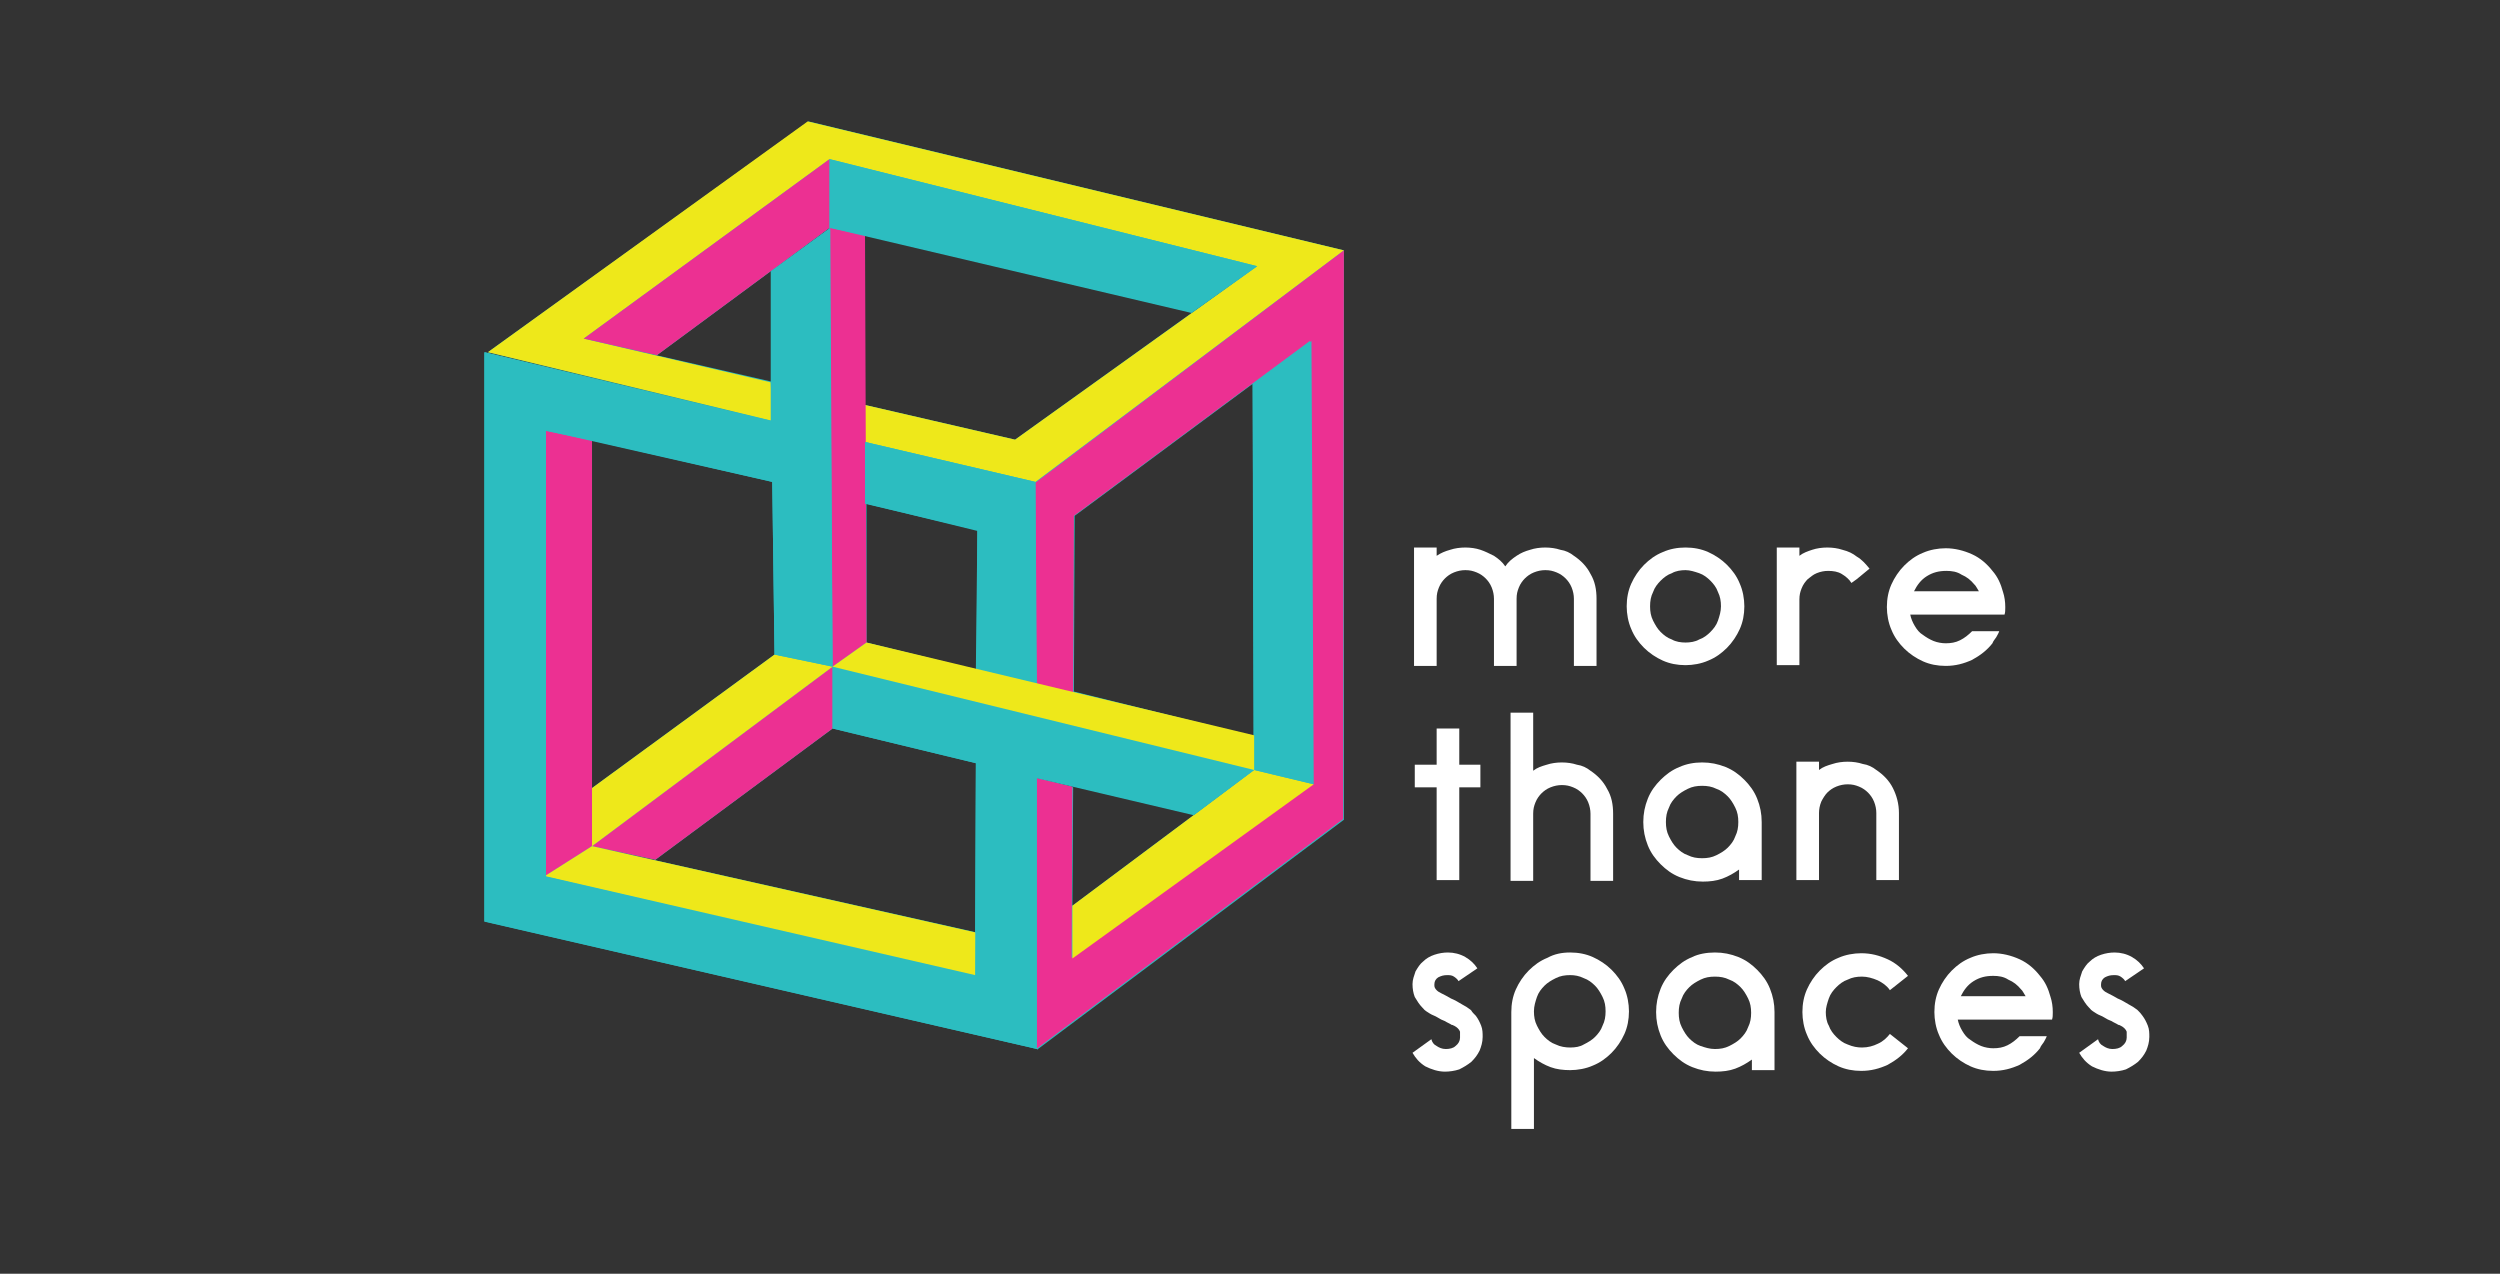 <?xml version="1.0" encoding="utf-8"?>
<!-- Generator: Adobe Illustrator 21.1.0, SVG Export Plug-In . SVG Version: 6.00 Build 0)  -->
<svg version="1.1" id="Layer_1" xmlns="http://www.w3.org/2000/svg" xmlns:xlink="http://www.w3.org/1999/xlink" x="0px" y="0px"
	 viewBox="0 0 331.5 168.9" style="enable-background:new 0 0 331.5 168.9;" xml:space="preserve">
<rect x="0" y="0" width="331.5" height="168.9" fill="#333333" stroke="none"/>
<style type="text/css">
	.st0{fill:#2CBDC0;}
	.st1{fill:#EEE81A;}
	.st2{fill:#EC3092;}
	.st3{fill:#FFFFFF;}
</style>
<title>logos</title>
<g>
	<path class="st0" d="M178.2,33.2l-71-17.1L64.7,46.7l37.6,9.1l0,0l-38-9.1v75.5l73.2,16.9v-36l20.8,4.9l8-5.9l-24.1,18l0.1-15.7
		l-4.9-1.2l0.1,36l40.7-30.5L178.2,33.2z M114.9,66.8l14.7,3.6l-0.1,18.4l-14.6-3.6V66.8z M134.6,58.3l-19.9-4.6V31.2L158,41.4
		l8.8-6.2L134.6,58.3z M77.4,44.9l9.7,2.2L110,30.2v0.1l-7.7,5.6v14.7L77.4,44.9z M102.4,63.9l0.3,22.9l-24.2,17.7V58.4L102.4,63.9z
		 M86.9,114l23.5-17.4l19,4.6l-0.1,22.4l-50.8-11.4L86.9,114z M74.8,57.7l-2.4-0.4l0,0L74.8,57.7z M142.4,91.7l0.1-23.3l23.6-17.5
		l0.1,46.7L142.4,91.7z"/>
	<g id="XMLID_184_">
		<polygon id="XMLID_558_" class="st1" points="110,21.1 77.4,44.9 102.2,50.7 102.4,55.8 64.7,46.7 107.1,16.1 178.2,33.2 
			137.3,63.9 114.7,58.6 114.7,53.7 134.6,58.3 166.7,35.3 		"/>
		<path id="XMLID_473_" class="st2" d="M178.2,33.2l-40.9,30.8l0.1,26.7l4.9,1.2l0.1-23.5l31.3-23.2l0.3,58.8l-31.9,23l0.1-22.7
			l-4.9-1.2l0.1,36l40.7-30.5L178.2,33.2z"/>
		<polygon id="XMLID_472_" class="st1" points="142.2,127.1 174.2,104 166.3,102.1 142.2,120.1 		"/>
		<polygon id="XMLID_1_" class="st0" points="166.3,102.1 166.1,50.9 173.9,45.2 174.2,104 		"/>
		<polygon id="XMLID_246_" class="st2" points="77.4,44.9 110,21.1 110,30.2 87.1,47.1 		"/>
		<polygon id="XMLID_193_" class="st2" points="114.7,31.2 110,30.2 110.4,88.4 114.9,85.2 		"/>
		<polygon id="XMLID_192_" class="st0" points="110,21.1 110,30.2 158,41.5 166.7,35.3 		"/>
		<polygon id="XMLID_191_" class="st0" points="129.6,70.3 114.7,66.8 114.7,58.6 137.3,63.9 137.5,90.7 129.4,88.7 		"/>
		<polygon id="XMLID_190_" class="st2" points="110.4,96.6 110.4,88.4 78.5,112.2 86.9,114 		"/>
		<polygon id="XMLID_189_" class="st1" points="110.4,88.4 78.5,112.2 78.5,104.5 102.7,86.8 		"/>
		<polygon id="XMLID_188_" class="st2" points="78.5,112.2 72.2,116.2 72.2,57.1 78.5,58.4 		"/>
		<polygon id="XMLID_187_" class="st1" points="72.2,116.2 78.5,112.2 129.6,123.7 129.6,129.6 		"/>
		<polygon id="XMLID_186_" class="st0" points="166.3,102.1 110.4,88.4 110.4,96.6 129.4,101.2 129.3,129.3 72.4,116.2 72.4,57.1 
			102.4,63.9 102.7,86.8 110.4,88.4 110.1,30.2 102.2,36 102.2,55.8 64.2,46.7 64.2,122.2 137.5,139.1 137.5,103.2 158.3,108.1 		
			"/>
		<polygon id="XMLID_185_" class="st1" points="114.9,85.2 110.4,88.4 166.3,102.1 166.3,97.5 		"/>
	</g>
	<g id="XMLID_366_">
		<g>
			<path id="XMLID_284_" class="st3" d="M208.7,73.7c0.9,0.6,1.7,1.4,2.2,2.4c0.6,1,0.8,2.1,0.8,3.3v8.9h-3v-3.2v-5.7
				c0-0.5-0.1-1-0.3-1.5c-0.2-0.5-0.5-0.9-0.8-1.2c-0.3-0.3-0.7-0.6-1.2-0.8c-0.5-0.2-0.9-0.3-1.5-0.3c-0.5,0-1,0.1-1.5,0.3
				c-0.5,0.2-0.9,0.5-1.2,0.8c-0.3,0.3-0.6,0.7-0.8,1.2c-0.2,0.5-0.3,0.9-0.3,1.5v5.7v3.2h-3v-3.2v-5.7c0-0.5-0.1-1-0.3-1.5
				c-0.2-0.5-0.5-0.9-0.8-1.2c-0.3-0.3-0.7-0.6-1.2-0.8c-0.5-0.2-0.9-0.3-1.5-0.3c-0.5,0-1,0.1-1.5,0.3c-0.5,0.2-0.9,0.5-1.2,0.8
				c-0.3,0.3-0.6,0.7-0.8,1.2c-0.2,0.5-0.3,0.9-0.3,1.5v5.7v3.2h-3v-8.9v-6.8h3v1.1c0.6-0.4,1.1-0.6,1.8-0.8c0.6-0.2,1.3-0.3,2-0.3
				c0.7,0,1.4,0.1,2,0.3c0.6,0.2,1.2,0.5,1.8,0.8c0.6,0.4,1.1,0.8,1.5,1.4c0.4-0.6,0.9-1,1.5-1.4c0.6-0.4,1.1-0.6,1.8-0.8
				c0.6-0.2,1.3-0.3,2-0.3c0.7,0,1.4,0.1,2,0.3C207.6,73,208.2,73.3,208.7,73.7z"/>
			<path id="XMLID_281_" class="st3" d="M223.5,72.6c1.1,0,2.1,0.2,3,0.6c0.9,0.4,1.8,1,2.5,1.7c0.7,0.7,1.3,1.5,1.7,2.5
				c0.4,0.9,0.6,2,0.6,3c0,1.1-0.2,2.1-0.6,3c-0.4,0.9-1,1.8-1.7,2.5c-0.7,0.7-1.5,1.3-2.5,1.7c-0.9,0.4-2,0.6-3,0.6
				c-1.1,0-2.1-0.2-3-0.6c-0.9-0.4-1.8-1-2.5-1.7c-0.7-0.7-1.3-1.5-1.7-2.5c-0.4-0.9-0.6-2-0.6-3c0-1.1,0.2-2.1,0.6-3
				c0.4-0.9,1-1.8,1.7-2.5c0.7-0.7,1.5-1.3,2.5-1.7C221.4,72.8,222.4,72.6,223.5,72.6z M223.5,85.2c0.6,0,1.3-0.1,1.8-0.4
				c0.6-0.2,1.1-0.6,1.5-1c0.4-0.4,0.8-0.9,1-1.5c0.2-0.6,0.4-1.2,0.4-1.9c0-0.7-0.1-1.3-0.4-1.9c-0.2-0.6-0.6-1.1-1-1.5
				c-0.4-0.4-0.9-0.8-1.5-1c-0.6-0.2-1.2-0.4-1.8-0.4c-0.6,0-1.3,0.1-1.8,0.4c-0.6,0.2-1.1,0.6-1.5,1c-0.4,0.4-0.8,0.9-1,1.5
				c-0.3,0.6-0.4,1.2-0.4,1.9c0,0.7,0.1,1.3,0.4,1.9c0.3,0.6,0.6,1.1,1,1.5c0.4,0.4,0.9,0.8,1.5,1C222.2,85.1,222.9,85.2,223.5,85.2
				z"/>
			<path id="XMLID_279_" class="st3" d="M246.2,73.8c0.7,0.4,1.2,1,1.7,1.6l-1.7,1.4l-0.7,0.5c-0.3-0.5-0.8-0.9-1.3-1.2
				c-0.5-0.3-1.1-0.4-1.8-0.4c-0.5,0-1,0.1-1.5,0.3c-0.5,0.2-0.8,0.5-1.2,0.8c-0.3,0.3-0.6,0.7-0.8,1.2c-0.2,0.5-0.3,0.9-0.3,1.5V85
				v3.2h-3v-8.8v-6.8h3v1.1c0.5-0.4,1.1-0.6,1.7-0.8c0.6-0.2,1.3-0.3,2-0.3c0.7,0,1.4,0.1,2,0.3C245.1,73.1,245.7,73.4,246.2,73.8z"
				/>
			<path id="XMLID_276_" class="st3" d="M259.3,81.5h-6c0.1,0.5,0.3,1,0.6,1.5c0.3,0.5,0.6,0.9,1.1,1.2c0.4,0.3,0.9,0.6,1.4,0.8
				c0.5,0.2,1.1,0.3,1.6,0.3c0.7,0,1.3-0.1,1.9-0.4c0.6-0.3,1.1-0.7,1.6-1.2h0.6h3c-0.1,0.3-0.3,0.6-0.4,0.8
				c-0.2,0.3-0.4,0.5-0.5,0.8c-0.7,0.9-1.6,1.6-2.7,2.2c-1.1,0.5-2.2,0.8-3.5,0.8c-1.1,0-2.1-0.2-3-0.6c-0.9-0.4-1.8-1-2.5-1.7
				c-0.7-0.7-1.3-1.5-1.7-2.5c-0.4-0.9-0.6-2-0.6-3c0-1.1,0.2-2.1,0.6-3c0.4-0.9,1-1.8,1.7-2.5c0.7-0.7,1.5-1.3,2.5-1.7
				c0.9-0.4,2-0.6,3-0.6c1.2,0,2.4,0.3,3.5,0.8c1.1,0.5,2,1.3,2.7,2.2c0.7,0.8,1.1,1.7,1.4,2.8c0.2,0.6,0.3,1.3,0.3,2
				c0,0.4,0,0.7-0.1,1h-3.1H259.3z M258.1,75.7c-1,0-1.8,0.2-2.6,0.7c-0.8,0.5-1.3,1.2-1.7,2h6.9h1.7c-0.1-0.2-0.2-0.3-0.3-0.5
				c-0.1-0.2-0.2-0.3-0.3-0.4c-0.5-0.6-1-1-1.7-1.3C259.5,75.8,258.8,75.7,258.1,75.7z"/>
			<path id="XMLID_274_" class="st3" d="M196.3,104.4h-2.8v12.3h-3v-12.3h-2.9v-3h2.9v-4.8h3v4.8h2.8V104.4z"/>
			<path id="XMLID_272_" class="st3" d="M210.9,102.2c0.9,0.6,1.7,1.4,2.2,2.4c0.6,1,0.8,2.1,0.8,3.3v8.9h-3v-3.2v-5.7
				c0-0.5-0.1-1-0.3-1.5c-0.2-0.5-0.5-0.9-0.8-1.2c-0.3-0.3-0.7-0.6-1.2-0.8c-0.5-0.2-0.9-0.3-1.5-0.3c-0.5,0-1,0.1-1.5,0.3
				c-0.5,0.2-0.9,0.5-1.2,0.8c-0.3,0.3-0.6,0.7-0.8,1.2c-0.2,0.5-0.3,0.9-0.3,1.5v5.7v3.2h-3v-8.9V94.5h3v7.7
				c0.5-0.4,1.1-0.6,1.8-0.8c0.6-0.2,1.3-0.3,2-0.3c0.7,0,1.4,0.1,2,0.3C209.8,101.5,210.4,101.8,210.9,102.2z"/>
			<path id="XMLID_269_" class="st3" d="M225.7,101.1c1.1,0,2.1,0.2,3.1,0.6c1,0.4,1.8,1,2.5,1.7c0.7,0.7,1.3,1.5,1.7,2.5
				c0.4,1,0.6,2,0.6,3.1v7.7h-3v-1.4c-0.7,0.5-1.4,0.9-2.2,1.2c-0.8,0.3-1.7,0.4-2.6,0.4c-1.1,0-2.1-0.2-3.1-0.6
				c-1-0.4-1.8-1-2.5-1.7c-0.7-0.7-1.3-1.5-1.7-2.5c-0.4-1-0.6-2-0.6-3.1c0-1.1,0.2-2.1,0.6-3.1c0.4-1,1-1.8,1.7-2.5
				c0.7-0.7,1.5-1.3,2.5-1.7C223.6,101.3,224.6,101.1,225.7,101.1z M225.7,113.8c0.7,0,1.3-0.1,1.9-0.4c0.6-0.3,1.1-0.6,1.5-1
				c0.4-0.4,0.8-0.9,1-1.5c0.3-0.6,0.4-1.2,0.4-1.9c0-0.7-0.1-1.3-0.4-1.9c-0.3-0.6-0.6-1.1-1-1.5c-0.4-0.4-0.9-0.8-1.5-1
				c-0.6-0.3-1.2-0.4-1.9-0.4c-0.7,0-1.3,0.1-1.9,0.4c-0.6,0.3-1.1,0.6-1.5,1c-0.4,0.4-0.8,0.9-1,1.5c-0.3,0.6-0.4,1.2-0.4,1.9
				c0,0.7,0.1,1.3,0.4,1.9c0.3,0.6,0.6,1.1,1,1.5c0.4,0.4,0.9,0.8,1.5,1C224.4,113.7,225,113.8,225.7,113.8z"/>
			<path id="XMLID_267_" class="st3" d="M248.8,102.1c0.9,0.6,1.7,1.4,2.2,2.4c0.5,1,0.8,2.1,0.8,3.3v8.9h-3v-3.2v-5.7
				c0-0.5-0.1-1-0.3-1.5c-0.2-0.5-0.5-0.9-0.8-1.2c-0.3-0.3-0.7-0.6-1.2-0.8c-0.5-0.2-0.9-0.3-1.5-0.3c-0.5,0-1,0.1-1.5,0.3
				c-0.5,0.2-0.9,0.5-1.2,0.8c-0.3,0.3-0.6,0.8-0.8,1.2c-0.2,0.5-0.3,1-0.3,1.5v5.7v3.2h-3v-8.9v-6.8h3l0,1.1
				c0.5-0.4,1.1-0.6,1.8-0.8c0.6-0.2,1.3-0.3,2-0.3c0.7,0,1.4,0.1,2,0.3C247.7,101.4,248.3,101.7,248.8,102.1z"/>
			<path id="XMLID_265_" class="st3" d="M195.7,134.7c0.3,0.4,0.5,0.8,0.7,1.3c0.2,0.5,0.2,1,0.2,1.5c0,0.7-0.2,1.3-0.4,1.8
				c-0.3,0.6-0.6,1-1.1,1.5c-0.5,0.4-1,0.7-1.6,1c-0.6,0.2-1.3,0.3-1.9,0.3c-0.9,0-1.8-0.3-2.6-0.7c-0.8-0.5-1.3-1.1-1.7-1.8
				l2.5-1.8c0.1,0.4,0.3,0.7,0.7,0.9c0.3,0.2,0.7,0.4,1.2,0.4c0.5,0,1-0.1,1.3-0.4c0.4-0.3,0.6-0.7,0.6-1.1c0-0.1,0-0.2,0-0.3V137
				c0,0,0-0.1,0-0.1c0,0,0-0.1,0-0.1c-0.1-0.3-0.4-0.6-0.8-0.8c-0.1,0-0.1-0.1-0.3-0.1l0,0c-0.3-0.2-0.6-0.3-0.9-0.5
				c-0.3-0.1-0.7-0.3-1-0.5c-0.3-0.2-0.7-0.3-1-0.5c-0.3-0.2-0.7-0.4-0.9-0.7v0l-0.1-0.1c-0.4-0.4-0.7-0.9-1-1.4
				c-0.2-0.5-0.3-1.1-0.3-1.7c0-0.6,0.2-1.1,0.4-1.7c0.3-0.5,0.6-1,1-1.3c0.4-0.4,0.9-0.7,1.5-0.9c0.6-0.2,1.2-0.3,1.8-0.3
				c0.8,0,1.6,0.2,2.3,0.6c0.7,0.4,1.2,0.9,1.6,1.5l-2.5,1.7c-0.1-0.2-0.3-0.4-0.6-0.6c-0.3-0.2-0.6-0.2-0.9-0.2
				c-0.5,0-0.8,0.1-1.2,0.3c-0.3,0.2-0.5,0.5-0.5,0.9c0,0.1,0,0.2,0,0.2c0,0.2,0.1,0.4,0.3,0.6c0.2,0.2,0.4,0.3,0.6,0.4
				c0.4,0.2,0.8,0.4,1.3,0.7c0.5,0.2,1,0.5,1.5,0.8c0.4,0.2,0.7,0.4,1.1,0.7l0.1,0.1C195.2,134.2,195.4,134.4,195.7,134.7z"/>
			<path id="XMLID_262_" class="st3" d="M208.2,126.3c1.1,0,2.1,0.2,3,0.6c0.9,0.4,1.8,1,2.5,1.7c0.7,0.7,1.3,1.5,1.7,2.5
				c0.4,0.9,0.6,2,0.6,3c0,1.1-0.2,2.1-0.6,3c-0.4,0.9-1,1.8-1.7,2.5c-0.7,0.7-1.5,1.3-2.5,1.7c-0.9,0.4-2,0.6-3,0.6
				c-0.9,0-1.8-0.1-2.6-0.4s-1.5-0.7-2.2-1.2v9.4h-3v-15.5v0c0-1.1,0.2-2.1,0.6-3c0.4-0.9,1-1.8,1.7-2.5c0.7-0.7,1.5-1.3,2.5-1.7
				C206.1,126.5,207.1,126.3,208.2,126.3z M208.2,138.9c0.7,0,1.3-0.1,1.8-0.4c0.6-0.3,1.1-0.6,1.5-1c0.4-0.4,0.8-0.9,1-1.5
				c0.3-0.6,0.4-1.2,0.4-1.9s-0.1-1.3-0.4-1.9c-0.3-0.6-0.6-1.1-1-1.5c-0.4-0.4-0.9-0.8-1.5-1c-0.6-0.3-1.2-0.4-1.8-0.4
				c-0.7,0-1.3,0.1-1.9,0.4c-0.6,0.3-1.1,0.6-1.5,1c-0.4,0.4-0.8,0.9-1,1.5c-0.2,0.6-0.4,1.2-0.4,1.9v0c0,0.7,0.1,1.3,0.4,1.9
				c0.3,0.6,0.6,1.1,1,1.5c0.4,0.4,0.9,0.8,1.5,1C206.9,138.8,207.6,138.9,208.2,138.9z"/>
			<path id="XMLID_259_" class="st3" d="M227.4,126.3c1.1,0,2.1,0.2,3.1,0.6c1,0.4,1.8,1,2.5,1.7c0.7,0.7,1.3,1.5,1.7,2.5
				c0.4,1,0.6,2,0.6,3.1v7.7h-3v-1.4c-0.7,0.5-1.4,0.9-2.2,1.2c-0.8,0.3-1.7,0.4-2.6,0.4c-1.1,0-2.1-0.2-3.1-0.6
				c-1-0.4-1.8-1-2.5-1.7c-0.7-0.7-1.3-1.5-1.7-2.5c-0.4-1-0.6-2-0.6-3.1c0-1.1,0.2-2.1,0.6-3.1c0.4-1,1-1.8,1.7-2.5
				c0.7-0.7,1.5-1.3,2.5-1.7C225.2,126.5,226.3,126.3,227.4,126.3z M227.4,139.1c0.7,0,1.3-0.1,1.9-0.4c0.6-0.3,1.1-0.6,1.5-1
				c0.4-0.4,0.8-0.9,1-1.5c0.3-0.6,0.4-1.2,0.4-1.9c0-0.7-0.1-1.3-0.4-1.9c-0.3-0.6-0.6-1.1-1-1.5c-0.4-0.4-0.9-0.8-1.5-1
				c-0.6-0.3-1.2-0.4-1.9-0.4c-0.7,0-1.3,0.1-1.9,0.4c-0.6,0.3-1.1,0.6-1.5,1c-0.4,0.4-0.8,0.9-1,1.5c-0.3,0.6-0.4,1.2-0.4,1.9
				c0,0.7,0.1,1.3,0.4,1.9c0.3,0.6,0.6,1.1,1,1.5c0.4,0.4,0.9,0.8,1.5,1C226.1,138.9,226.7,139.1,227.4,139.1z"/>
			<path id="XMLID_257_" class="st3" d="M246.9,138.9c0.8,0,1.5-0.2,2.1-0.5c0.7-0.3,1.2-0.8,1.6-1.3l2.4,1.9
				c-0.7,0.9-1.6,1.6-2.7,2.2c-1.1,0.5-2.2,0.8-3.5,0.8c-1.1,0-2.1-0.2-3-0.6c-0.9-0.4-1.8-1-2.5-1.7c-0.7-0.7-1.3-1.5-1.7-2.5
				c-0.4-0.9-0.6-2-0.6-3c0-1.1,0.2-2.1,0.6-3c0.4-0.9,1-1.8,1.7-2.5c0.7-0.7,1.5-1.3,2.5-1.7c0.9-0.4,2-0.6,3-0.6
				c1.3,0,2.4,0.3,3.5,0.8c1.1,0.5,2,1.3,2.7,2.2l-2.4,1.9c-0.4-0.6-1-1-1.6-1.3c-0.7-0.3-1.4-0.5-2.1-0.5c-0.7,0-1.3,0.1-1.9,0.4
				c-0.6,0.2-1.1,0.6-1.5,1c-0.4,0.4-0.8,0.9-1,1.5c-0.2,0.6-0.4,1.2-0.4,1.8c0,0.6,0.1,1.3,0.4,1.8c0.2,0.6,0.6,1.1,1,1.5
				c0.4,0.4,0.9,0.8,1.5,1C245.7,138.8,246.3,138.9,246.9,138.9z"/>
			<path id="XMLID_254_" class="st3" d="M265.6,135.2h-6c0.1,0.5,0.3,1,0.6,1.5c0.3,0.5,0.6,0.9,1.1,1.2c0.4,0.3,0.9,0.6,1.4,0.8
				c0.5,0.2,1.1,0.3,1.6,0.3c0.7,0,1.3-0.1,1.9-0.4c0.6-0.3,1.1-0.7,1.6-1.2h0.6h3c-0.1,0.3-0.3,0.6-0.4,0.8
				c-0.2,0.3-0.4,0.5-0.5,0.8c-0.7,0.9-1.6,1.6-2.7,2.2c-1.1,0.5-2.2,0.8-3.5,0.8c-1.1,0-2.1-0.2-3-0.6c-0.9-0.4-1.8-1-2.5-1.7
				c-0.7-0.7-1.3-1.5-1.7-2.5c-0.4-0.9-0.6-2-0.6-3c0-1.1,0.2-2.1,0.6-3c0.4-0.9,1-1.8,1.7-2.5c0.7-0.7,1.5-1.3,2.5-1.7
				c0.9-0.4,2-0.6,3-0.6c1.2,0,2.4,0.3,3.5,0.8c1.1,0.5,2,1.3,2.7,2.2c0.7,0.8,1.1,1.7,1.4,2.8c0.2,0.6,0.3,1.3,0.3,2
				c0,0.4,0,0.7-0.1,1h-3.1H265.6z M264.3,129.4c-1,0-1.8,0.2-2.6,0.7c-0.8,0.5-1.3,1.2-1.7,2h6.9h1.7c-0.1-0.2-0.2-0.3-0.3-0.5
				c-0.1-0.2-0.2-0.3-0.3-0.4c-0.5-0.6-1-1-1.7-1.3C265.7,129.5,265,129.4,264.3,129.4z"/>
			<path id="XMLID_252_" class="st3" d="M284.1,134.7c0.3,0.4,0.5,0.8,0.7,1.3c0.2,0.5,0.2,1,0.2,1.5c0,0.7-0.2,1.3-0.4,1.8
				c-0.3,0.6-0.6,1-1.1,1.5c-0.5,0.4-1,0.7-1.6,1c-0.6,0.2-1.3,0.3-1.9,0.3c-0.9,0-1.8-0.3-2.6-0.7c-0.8-0.5-1.3-1.1-1.7-1.8
				l2.5-1.8c0.1,0.4,0.3,0.7,0.7,0.9c0.3,0.2,0.7,0.4,1.2,0.4c0.5,0,1-0.1,1.3-0.4c0.4-0.3,0.6-0.7,0.6-1.1c0-0.1,0-0.2,0-0.3V137
				c0,0,0-0.1,0-0.1c0,0,0-0.1,0-0.1c-0.1-0.3-0.4-0.6-0.8-0.8c-0.1,0-0.1-0.1-0.3-0.1l0,0c-0.3-0.2-0.6-0.3-0.9-0.5
				c-0.3-0.1-0.7-0.3-1-0.5c-0.3-0.2-0.7-0.3-1-0.5c-0.3-0.2-0.7-0.4-0.9-0.7v0l-0.1-0.1c-0.4-0.4-0.7-0.9-1-1.4
				c-0.2-0.5-0.3-1.1-0.3-1.7c0-0.6,0.2-1.1,0.4-1.7c0.3-0.5,0.6-1,1-1.3c0.4-0.4,0.9-0.7,1.5-0.9c0.6-0.2,1.2-0.3,1.8-0.3
				c0.8,0,1.6,0.2,2.3,0.6c0.7,0.4,1.2,0.9,1.6,1.5l-2.5,1.7c-0.1-0.2-0.3-0.4-0.6-0.6c-0.3-0.2-0.6-0.2-0.9-0.2
				c-0.5,0-0.8,0.1-1.2,0.3c-0.3,0.2-0.5,0.5-0.5,0.9c0,0.1,0,0.2,0,0.2c0,0.2,0.1,0.4,0.3,0.6c0.2,0.2,0.4,0.3,0.6,0.4
				c0.4,0.2,0.8,0.4,1.3,0.7c0.5,0.2,1,0.5,1.5,0.8c0.4,0.2,0.7,0.4,1.1,0.7l0.1,0.1C283.7,134.2,283.9,134.4,284.1,134.7z"/>
		</g>
	</g>
</g>
</svg>
